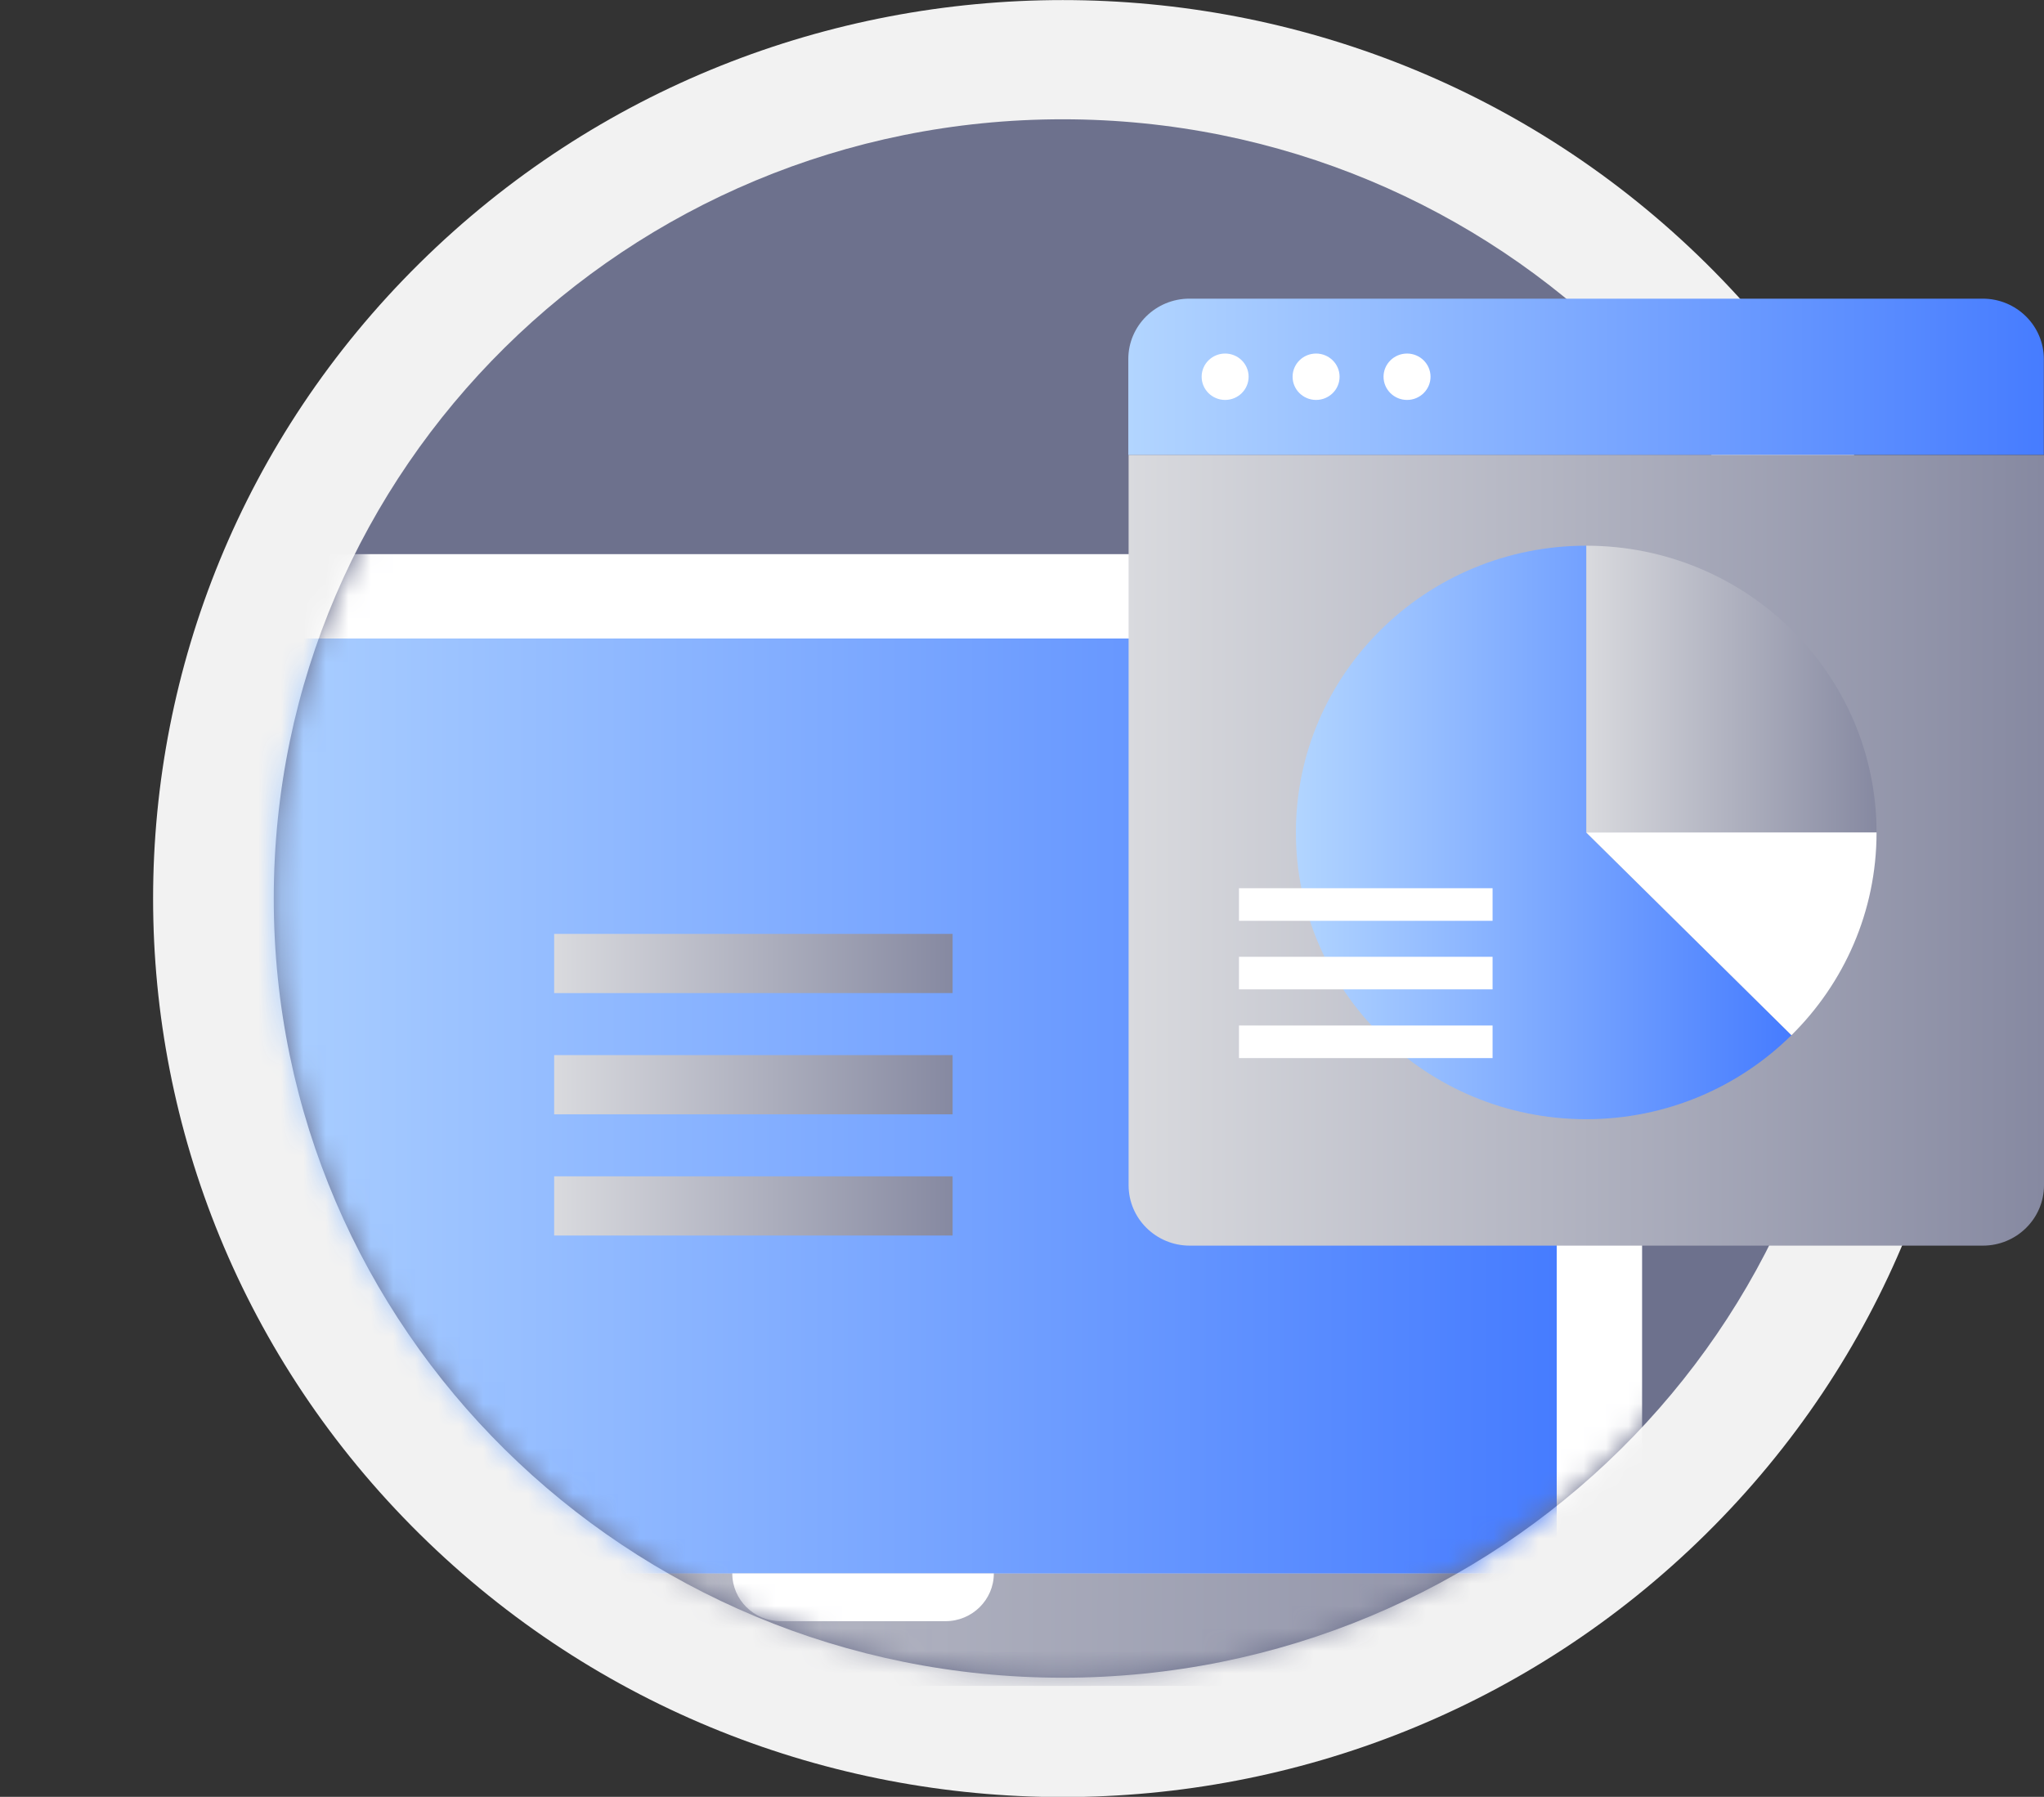 <svg width="91" height="80" viewBox="0 0 91 80" fill="none" xmlns="http://www.w3.org/2000/svg">
<rect x="0" y="0" width="91" height="80" fill="#333333" stroke="none"/>
<g clip-path="url(#clip0_66_603)">
<path d="M75.952 68.294C91.767 52.671 91.767 27.343 75.952 11.72C60.136 -3.902 34.493 -3.902 18.678 11.72C2.862 27.343 2.862 52.671 18.678 68.294C34.493 83.916 60.136 83.916 75.952 68.294Z" fill="#F2F2F2"/>
<path d="M47.31 74.696C66.707 74.696 82.432 59.163 82.432 40.003C82.432 20.843 66.707 5.311 47.31 5.311C27.913 5.311 12.188 20.843 12.188 40.003C12.188 59.163 27.913 74.696 47.31 74.696Z" fill="#6D718D"/>
<mask id="mask0_66_603" style="mask-type:luminance" maskUnits="userSpaceOnUse" x="12" y="5" width="71" height="70">
<path d="M47.31 74.696C66.707 74.696 82.432 59.163 82.432 40.003C82.432 20.843 66.707 5.311 47.31 5.311C27.913 5.311 12.188 20.843 12.188 40.003C12.188 59.163 27.913 74.696 47.31 74.696Z" fill="white"/>
</mask>
<g mask="url(#mask0_66_603)">
<path d="M6.322 24.673H70.539C71.954 24.673 73.107 25.812 73.107 27.21V70.06H3.754V27.21C3.754 25.812 4.907 24.673 6.322 24.673Z" fill="white"/>
<path d="M69.306 70.06V28.428L7.555 28.428V70.06H69.306Z" fill="url(#paint0_linear_66_603)"/>
<path d="M71.8 75.06H5.062C2.266 75.06 0 72.822 0 70.06H76.861C76.861 72.822 74.595 75.06 71.8 75.06Z" fill="url(#paint1_linear_66_603)"/>
<path d="M42.101 72.179H34.754C33.567 72.179 32.602 71.226 32.602 70.054H44.246C44.246 71.226 43.281 72.179 42.094 72.179H42.101Z" fill="white"/>
</g>
<path d="M52.962 13.297H88.271C89.773 13.297 90.993 14.502 90.993 15.985V20.257H50.233V15.985C50.233 14.502 51.453 13.297 52.955 13.297H52.962Z" fill="url(#paint2_linear_66_603)"/>
<path d="M50.24 20.257H91V52.77C91 54.254 89.78 55.459 88.278 55.459H52.968C51.467 55.459 50.246 54.254 50.246 52.77V20.257H50.24Z" fill="url(#paint3_linear_66_603)"/>
<path d="M83.545 37.063C83.545 30.011 77.76 24.296 70.62 24.296V37.063H83.545Z" fill="url(#paint4_linear_66_603)"/>
<path d="M70.62 24.296C63.48 24.296 57.694 30.011 57.694 37.063C57.694 44.115 63.48 49.83 70.62 49.83C74.186 49.83 77.418 48.4 79.757 46.089L70.62 37.063V24.296Z" fill="url(#paint5_linear_66_603)"/>
<path d="M70.62 37.063L79.757 46.089C82.097 43.778 83.545 40.586 83.545 37.063H70.62Z" fill="white"/>
<path d="M66.45 39.546H55.16V40.997H66.45V39.546Z" fill="white"/>
<path d="M66.45 42.599H55.16V44.049H66.45V42.599Z" fill="white"/>
<path d="M66.45 45.658H55.16V47.109H66.45V45.658Z" fill="white"/>
<path d="M54.544 17.806C55.121 17.806 55.589 17.344 55.589 16.773C55.589 16.203 55.121 15.741 54.544 15.741C53.966 15.741 53.498 16.203 53.498 16.773C53.498 17.344 53.966 17.806 54.544 17.806Z" fill="white"/>
<path d="M58.593 17.806C59.17 17.806 59.639 17.344 59.639 16.773C59.639 16.203 59.17 15.741 58.593 15.741C58.015 15.741 57.547 16.203 57.547 16.773C57.547 17.344 58.015 17.806 58.593 17.806Z" fill="white"/>
<path d="M63.688 16.773C63.688 17.343 63.219 17.806 62.642 17.806C62.066 17.806 61.596 17.343 61.596 16.773C61.596 16.204 62.066 15.741 62.642 15.741C63.219 15.741 63.688 16.204 63.688 16.773Z" fill="white"/>
<path d="M42.41 41.579H24.671V44.215H42.41V41.579Z" fill="url(#paint6_linear_66_603)"/>
<path d="M42.41 46.976H24.671V49.612H42.41V46.976Z" fill="url(#paint7_linear_66_603)"/>
<path d="M42.41 52.373H24.671V55.009H42.41V52.373Z" fill="url(#paint8_linear_66_603)"/>
</g>
<defs>
<linearGradient id="paint0_linear_66_603" x1="7.555" y1="49.241" x2="69.306" y2="49.241" gradientUnits="userSpaceOnUse">
<stop stop-color="#B2D5FF"/>
<stop offset="1" stop-color="#467CFF"/>
</linearGradient>
<linearGradient id="paint1_linear_66_603" x1="0" y1="72.557" x2="76.861" y2="72.557" gradientUnits="userSpaceOnUse">
<stop stop-color="#D9DADE"/>
<stop offset="1" stop-color="#8689A1"/>
</linearGradient>
<linearGradient id="paint2_linear_66_603" x1="50.24" y1="16.773" x2="91" y2="16.773" gradientUnits="userSpaceOnUse">
<stop stop-color="#B2D5FF"/>
<stop offset="1" stop-color="#467CFF"/>
</linearGradient>
<linearGradient id="paint3_linear_66_603" x1="50.24" y1="37.858" x2="91" y2="37.858" gradientUnits="userSpaceOnUse">
<stop stop-color="#D9DADE"/>
<stop offset="1" stop-color="#8689A1"/>
</linearGradient>
<linearGradient id="paint4_linear_66_603" x1="70.62" y1="30.68" x2="83.545" y2="30.68" gradientUnits="userSpaceOnUse">
<stop stop-color="#D9DADE"/>
<stop offset="1" stop-color="#8689A1"/>
</linearGradient>
<linearGradient id="paint5_linear_66_603" x1="57.694" y1="37.063" x2="79.757" y2="37.063" gradientUnits="userSpaceOnUse">
<stop stop-color="#B2D5FF"/>
<stop offset="1" stop-color="#467CFF"/>
</linearGradient>
<linearGradient id="paint6_linear_66_603" x1="24.671" y1="42.897" x2="42.41" y2="42.897" gradientUnits="userSpaceOnUse">
<stop stop-color="#D9DADE"/>
<stop offset="1" stop-color="#8689A1"/>
</linearGradient>
<linearGradient id="paint7_linear_66_603" x1="24.671" y1="48.294" x2="42.41" y2="48.294" gradientUnits="userSpaceOnUse">
<stop stop-color="#D9DADE"/>
<stop offset="1" stop-color="#8689A1"/>
</linearGradient>
<linearGradient id="paint8_linear_66_603" x1="24.671" y1="53.691" x2="42.41" y2="53.691" gradientUnits="userSpaceOnUse">
<stop stop-color="#D9DADE"/>
<stop offset="1" stop-color="#8689A1"/>
</linearGradient>
<clipPath id="clip0_66_603">
<rect width="91" height="80" fill="white"/>
</clipPath>
</defs>
</svg>
